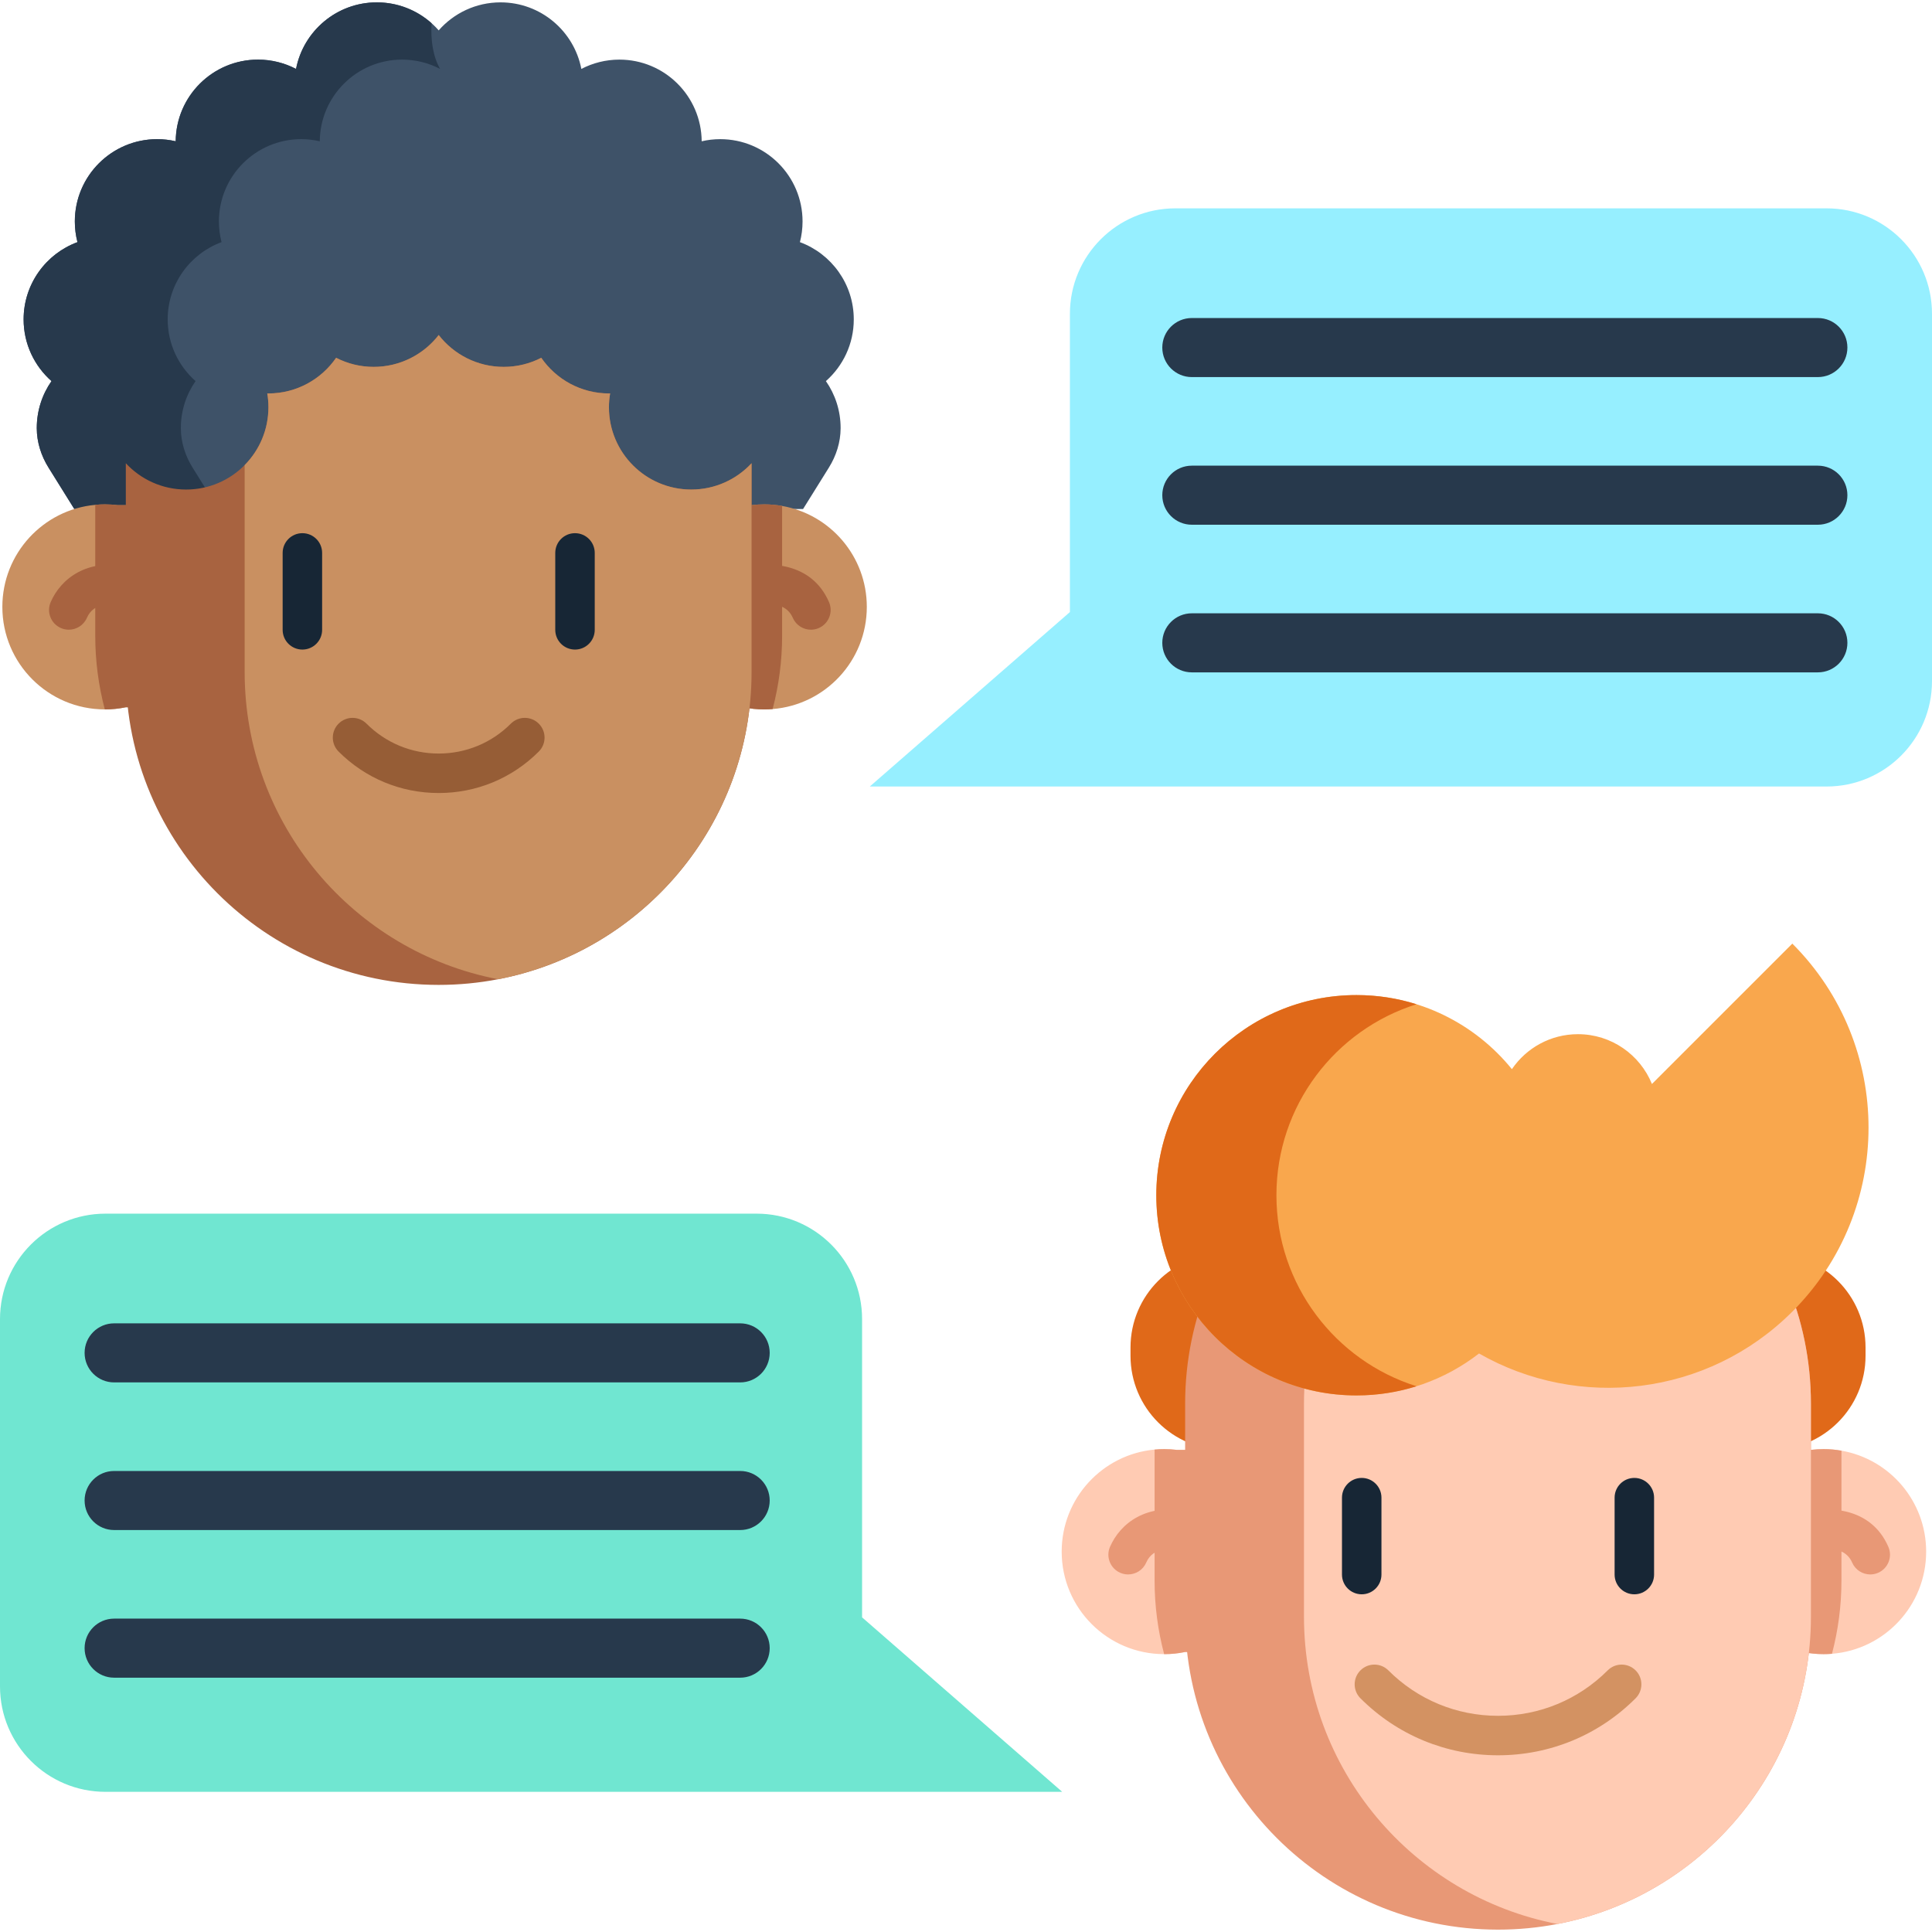<?xml version="1.0" encoding="iso-8859-1"?>
<!-- Generator: Adobe Illustrator 19.0.0, SVG Export Plug-In . SVG Version: 6.00 Build 0)  -->
<svg xmlns="http://www.w3.org/2000/svg" xmlns:xlink="http://www.w3.org/1999/xlink" version="1.1" id="Layer_1" x="0px" y="0px" viewBox="0 0 490.641 490.641" style="enable-background:new 0 0 490.641 490.641;" xml:space="preserve" width="512" height="512">
<g>
	<path style="fill:#96EFFF;" d="M271.71,79.69v75.742l-50.823,44.308h50.823h192.15c14.791,0,26.781-11.99,26.781-26.781V79.69   c0-14.791-11.99-26.781-26.781-26.781h-165.37C283.7,52.909,271.71,64.9,271.71,79.69z"/>
	<g>
		<path style="fill:#27394C;" d="M461.656,95.763H302.67c-4.142,0-7.5-3.358-7.5-7.5s3.358-7.5,7.5-7.5h158.986    c4.142,0,7.5,3.358,7.5,7.5S465.798,95.763,461.656,95.763z"/>
		<path style="fill:#27394C;" d="M461.656,133.257H302.67c-4.142,0-7.5-3.358-7.5-7.5c0-4.142,3.358-7.5,7.5-7.5h158.986    c4.142,0,7.5,3.358,7.5,7.5C469.156,129.899,465.798,133.257,461.656,133.257z"/>
		<path style="fill:#27394C;" d="M461.656,170.751H302.67c-4.142,0-7.5-3.358-7.5-7.5s3.358-7.5,7.5-7.5h158.986    c4.142,0,7.5,3.358,7.5,7.5S465.798,170.751,461.656,170.751z"/>
	</g>
	<path style="fill:#70E6D1;" d="M218.931,334.996v75.742l50.823,44.308h-50.823H26.781C11.99,455.045,0,443.055,0,428.265l0-93.269   c0-14.791,11.99-26.781,26.781-26.781h165.37C206.941,308.215,218.931,320.205,218.931,334.996z"/>
	<g>
		<path style="fill:#27394C;" d="M187.971,351.069H28.985c-4.142,0-7.5-3.358-7.5-7.5s3.358-7.5,7.5-7.5h158.986    c4.142,0,7.5,3.358,7.5,7.5S192.113,351.069,187.971,351.069z"/>
		<path style="fill:#27394C;" d="M187.971,388.562H28.985c-4.142,0-7.5-3.358-7.5-7.5s3.358-7.5,7.5-7.5h158.986    c4.142,0,7.5,3.358,7.5,7.5S192.113,388.562,187.971,388.562z"/>
		<path style="fill:#27394C;" d="M187.971,426.057H28.985c-4.142,0-7.5-3.358-7.5-7.5s3.358-7.5,7.5-7.5h158.986    c4.142,0,7.5,3.358,7.5,7.5S192.113,426.057,187.971,426.057z"/>
	</g>
	<g>
		<path style="fill:#3E5268;" d="M203.941,129.272l6.559-10.526c1.867-2.996,2.965-6.438,2.978-9.968c0-0.026,0-0.053,0-0.079    c0-4.425-1.384-8.536-3.737-11.918c4.338-3.83,7.079-9.425,7.079-15.668c0-9.004-5.695-16.677-13.676-19.618    c0.434-1.678,0.668-3.436,0.668-5.247c0-11.551-9.365-20.909-20.909-20.909c-1.618,0-3.188,0.187-4.706,0.541    c-0.087-11.47-9.412-20.741-20.902-20.741c-3.483,0-6.771,0.862-9.659,2.366C145.773,7.872,137.297,0.6,127.117,0.6    c-6.263,0-11.878,2.754-15.708,7.112c-3.83-4.358-9.445-7.112-15.708-7.112c-10.18,0-18.656,7.273-20.521,16.905    c-2.888-1.504-6.176-2.366-9.659-2.366c-11.49,0-20.815,9.271-20.902,20.741c-1.517-0.354-3.088-0.541-4.706-0.541    c-11.544,0-20.909,9.358-20.909,20.909c0,1.811,0.234,3.569,0.668,5.247C11.692,64.435,5.997,72.109,5.997,81.112    c0,6.243,2.741,11.838,7.079,15.668c-2.353,3.382-3.737,7.493-3.737,11.918c0,0.026,0,0.053,0,0.079    c0.013,3.53,1.111,6.972,2.978,9.968l6.559,10.526"/>
		<path style="fill:#27394C;" d="M111.77,17.504c-2.888-1.504-6.176-2.366-9.659-2.366c-11.49,0-20.815,9.271-20.902,20.741    c-1.517-0.354-3.088-0.541-4.706-0.541c-11.544,0-20.909,9.358-20.909,20.909c0,1.811,0.234,3.569,0.668,5.247    c-7.981,2.941-13.676,10.615-13.676,19.619c0,6.243,2.741,11.838,7.079,15.668c-2.353,3.382-3.737,7.493-3.737,11.918v0.08    c0.013,3.529,1.11,6.972,2.975,9.966l6.564,10.528h-36.59l-6.557-10.528c-1.865-2.995-2.968-6.437-2.981-9.966v-0.08    c0-4.425,1.384-8.536,3.737-11.918c-4.338-3.83-7.079-9.425-7.079-15.668c0-9.004,5.695-16.677,13.676-19.619    c-0.434-1.678-0.668-3.436-0.668-5.247c0-11.551,9.365-20.909,20.909-20.909c1.618,0,3.188,0.187,4.706,0.541    c0.087-11.47,9.412-20.741,20.902-20.741c3.483,0,6.771,0.862,9.659,2.366C77.045,7.872,85.52,0.6,95.701,0.6    c5.341,0,10.214,2.005,13.903,5.307C109.33,10.212,109.985,14.43,111.77,17.504z"/>
		<path style="fill:#C99061;" d="M220.131,154.119c0,13.673-10.53,24.877-23.919,25.949c-0.698,0.059-1.409,0.089-2.119,0.089    c-1.823,0-3.599-0.184-5.315-0.545H31.95c-1.717,0.361-3.492,0.545-5.315,0.545h-0.018c-14.377-0.012-26.02-11.66-26.02-26.037    c0-13.554,10.358-24.688,23.593-25.913c0.805-0.083,1.622-0.118,2.444-0.118c1.095,0,2.166,0.065,3.226,0.195h161.007    c1.06-0.13,2.131-0.195,3.226-0.195c1.545,0,3.06,0.136,4.528,0.397C210.844,130.62,220.131,141.286,220.131,154.119z"/>
		<path style="fill:#A86340;" d="M198.621,128.484v32.98c0,6.404-0.835,12.637-2.409,18.603c-0.698,0.059-1.409,0.089-2.119,0.089    c-1.823,0-3.599-0.184-5.315-0.545H31.95c-1.717,0.361-3.492,0.545-5.315,0.545h-0.018c-1.586-5.996-2.427-12.252-2.427-18.692    v-33.259c0.805-0.083,1.622-0.118,2.444-0.118c1.095,0,2.166,0.065,3.226,0.195h161.007c1.06-0.13,2.131-0.195,3.226-0.195    C195.638,128.087,197.154,128.223,198.621,128.484z"/>
		<path style="fill:#A86340;" d="M205.936,159.916c-1.935,0-3.779-1.127-4.6-3.016c-2.094-4.817-8.421-3.277-9.135-3.086    c-2.663,0.756-5.418-0.795-6.175-3.459c-0.756-2.664,0.807-5.44,3.471-6.196c5.305-1.506,16.529-1.617,21.033,8.743    c1.104,2.539-0.059,5.493-2.599,6.596C207.281,159.782,206.603,159.916,205.936,159.916z"/>
		<path style="fill:#A86340;" d="M17.468,159.915c-0.668,0-1.347-0.134-1.998-0.418c-2.539-1.105-3.701-4.059-2.596-6.598    c2.547-5.852,9.169-11.28,20.112-8.965c2.709,0.573,4.44,3.233,3.867,5.942c-0.572,2.709-3.232,4.44-5.942,3.867    c-2.555-0.541-7.1-0.849-8.843,3.157C21.246,158.789,19.403,159.915,17.468,159.915z"/>
		<path style="fill:#A86340;" d="M190.865,117.637v53.027c0,38.722-27.7,70.974-64.37,78.019c-4.88,0.942-9.926,1.437-15.093,1.437    c-43.883,0-79.45-35.574-79.45-79.457v-53.02c3.817,4.111,9.264,6.678,15.314,6.678c5.815,0,11.076-2.373,14.866-6.21    c3.73-3.777,6.036-8.964,6.036-14.692c0-1.197-0.1-2.366-0.294-3.509c0.087,0.007,0.174,0.007,0.261,0.007    c7.146,0,13.449-3.583,17.225-9.057c2.861,1.471,6.096,2.306,9.539,2.306c6.711,0,12.687-3.168,16.51-8.088    c3.823,4.92,9.793,8.088,16.51,8.088c3.436,0,6.678-0.836,9.539-2.306c3.77,5.474,10.08,9.057,17.226,9.057    c0.087,0,0.174,0,0.261-0.007c-0.194,1.143-0.301,2.313-0.301,3.509c0,11.544,9.365,20.902,20.909,20.902    C181.601,124.321,187.055,121.748,190.865,117.637z"/>
		<path style="fill:#C99061;" d="M190.865,117.637v53.027c0,38.722-27.7,70.974-64.37,78.019    c-36.664-7.045-64.363-39.297-64.363-78.019v-52.552c3.73-3.777,6.036-8.964,6.036-14.692c0-1.197-0.1-2.366-0.294-3.509    c0.087,0.007,0.174,0.007,0.261,0.007c7.146,0,13.449-3.583,17.225-9.057c2.861,1.471,6.096,2.306,9.539,2.306    c6.711,0,12.687-3.168,16.51-8.088c3.823,4.92,9.793,8.088,16.51,8.088c3.436,0,6.678-0.836,9.539-2.306    c3.77,5.474,10.08,9.057,17.226,9.057c0.087,0,0.174,0,0.261-0.007c-0.194,1.143-0.301,2.313-0.301,3.509    c0,11.544,9.365,20.902,20.909,20.902C181.601,124.321,187.055,121.748,190.865,117.637z"/>
		<path style="fill:#965D36;" d="M111.407,201.392c-9.602,0-18.629-3.739-25.418-10.528c-1.958-1.958-1.958-5.132,0-7.09    c1.958-1.958,5.132-1.957,7.09,0c4.895,4.896,11.404,7.592,18.328,7.592c6.923,0,13.432-2.696,18.328-7.592    c1.958-1.958,5.132-1.958,7.09,0c1.958,1.958,1.958,5.132,0,7.09C130.036,197.653,121.009,201.392,111.407,201.392z"/>
		<g>
			<g>
				<path style="fill:#172635;" d="M76.792,164.961c-2.769,0-5.013-2.245-5.013-5.013v-19.532c0-2.769,2.245-5.013,5.013-5.013      c2.769,0,5.013,2.245,5.013,5.013v19.532C81.805,162.716,79.56,164.961,76.792,164.961z"/>
				<path style="fill:#172635;" d="M146.024,164.961c-2.769,0-5.013-2.245-5.013-5.013v-19.532c0-2.769,2.245-5.013,5.013-5.013      s5.013,2.245,5.013,5.013v19.532C151.037,162.716,148.793,164.961,146.024,164.961z"/>
			</g>
		</g>
	</g>
	<g>
		<path style="fill:#E06919;" d="M310.991,318.312h138.881c13.196,0,23.893,10.697,23.893,23.893v2.106    c0,13.196-10.697,23.893-23.893,23.893H310.991c-13.196,0-23.893-10.697-23.893-23.893v-2.106    C287.098,329.009,297.796,318.312,310.991,318.312z"/>
		<path style="fill:#FFCBB3;" d="M489.157,394.039c0,13.673-10.53,24.878-23.919,25.949c-0.698,0.059-1.409,0.089-2.119,0.089    c-1.823,0-3.599-0.184-5.315-0.545H300.972c-1.717,0.361-3.492,0.545-5.315,0.545h-0.018c-14.377-0.012-26.02-11.661-26.02-26.038    c0-13.555,10.358-24.688,23.594-25.914c0.805-0.083,1.622-0.118,2.445-0.118c1.095,0,2.166,0.065,3.226,0.195h161.011    c1.06-0.13,2.131-0.195,3.226-0.195c1.545,0,3.06,0.136,4.528,0.397C479.87,370.54,489.157,381.207,489.157,394.039z"/>
		<path style="fill:#E89876;" d="M467.647,368.404v32.981c0,6.404-0.835,12.637-2.409,18.604c-0.698,0.059-1.409,0.089-2.119,0.089    c-1.823,0-3.599-0.184-5.315-0.545H300.972c-1.717,0.361-3.492,0.545-5.315,0.545h-0.018c-1.586-5.996-2.427-12.252-2.427-18.693    v-33.259c0.805-0.083,1.622-0.118,2.445-0.118c1.095,0,2.166,0.065,3.226,0.195h161.011c1.06-0.13,2.131-0.195,3.226-0.195    C464.664,368.007,466.179,368.143,467.647,368.404z"/>
		<path style="fill:#E89876;" d="M474.962,399.837c-1.935,0-3.779-1.128-4.6-3.016c-2.094-4.817-8.421-3.278-9.135-3.086    c-2.663,0.756-5.418-0.795-6.175-3.459c-0.756-2.664,0.807-5.441,3.471-6.197c5.305-1.505,16.529-1.617,21.034,8.743    c1.104,2.539-0.059,5.493-2.599,6.596C476.307,399.703,475.629,399.837,474.962,399.837z"/>
		<path style="fill:#E89876;" d="M286.489,399.836c-0.668,0-1.347-0.134-1.998-0.418c-2.539-1.105-3.701-4.059-2.596-6.598    c2.547-5.852,9.168-11.28,20.113-8.965c2.709,0.573,4.44,3.234,3.867,5.943c-0.573,2.709-3.233,4.439-5.943,3.867    c-2.555-0.541-7.1-0.849-8.843,3.157C290.267,398.71,288.424,399.836,286.489,399.836z"/>
		<path style="fill:#E89876;" d="M459.892,356.471v54.112c0,38.723-27.701,70.976-64.37,78.025    c-4.883,0.941-9.932,1.432-15.094,1.432c-43.884,0-79.458-35.574-79.458-79.458v-54.112c0-43.884,35.574-79.464,79.458-79.464    c5.161,0,10.21,0.491,15.094,1.433c15.893,3.054,30.099,10.844,41.096,21.841C450.996,314.664,459.892,334.529,459.892,356.471z"/>
		<path style="fill:#FFCBB3;" d="M459.892,356.471v54.112c0,38.723-27.701,70.976-64.37,78.025    c-36.669-7.05-64.37-39.303-64.37-78.025v-54.112c0-38.723,27.701-70.982,64.37-78.031c15.893,3.054,30.099,10.844,41.096,21.841    C450.996,314.664,459.892,334.529,459.892,356.471z"/>
		<path style="fill:#D39262;" d="M380.431,445.764c-13.198,0-25.607-5.14-34.94-14.473c-1.958-1.958-1.958-5.132,0-7.09    c1.958-1.958,5.132-1.958,7.09,0c7.439,7.439,17.33,11.536,27.85,11.536s20.411-4.097,27.85-11.536    c1.958-1.958,5.132-1.958,7.09,0c1.958,1.958,1.958,5.132,0,7.09C406.038,440.624,393.629,445.764,380.431,445.764z"/>
		<g>
			<g>
				<path style="fill:#172635;" d="M345.814,404.882c-2.769,0-5.013-2.245-5.013-5.013v-19.532c0-2.769,2.245-5.013,5.013-5.013      c2.769,0,5.013,2.245,5.013,5.013v19.532C350.828,402.637,348.583,404.882,345.814,404.882z"/>
				<path style="fill:#172635;" d="M415.049,404.882c-2.769,0-5.013-2.245-5.013-5.013v-19.532c0-2.769,2.245-5.013,5.013-5.013      s5.013,2.245,5.013,5.013v19.532C420.062,402.637,417.817,404.882,415.049,404.882z"/>
			</g>
		</g>
		<path style="fill:#F9A74D;" d="M455.168,239.634l-35.648,35.648c-3.02-7.415-10.289-12.647-18.789-12.647    c-6.975,0-13.126,3.522-16.777,8.883c-9.316-11.477-23.532-18.813-39.468-18.813c-28.076,0-50.836,22.76-50.836,50.836    s22.76,50.836,50.836,50.836c11.729,0,22.521-3.982,31.123-10.655c25.246,14.469,57.996,10.937,79.56-10.626    C480.976,307.286,480.976,265.442,455.168,239.634z"/>
		<path style="fill:#E06919;" d="M324.155,303.539c0,22.759,14.957,42.03,35.577,48.506c-4.804,1.516-9.931,2.329-15.247,2.329    c-28.076,0-50.835-22.759-50.835-50.835c0-28.076,22.759-50.835,50.835-50.835c5.316,0,10.432,0.814,15.247,2.329    C339.113,261.509,324.155,280.78,324.155,303.539z"/>
	</g>
</g>















</svg>
